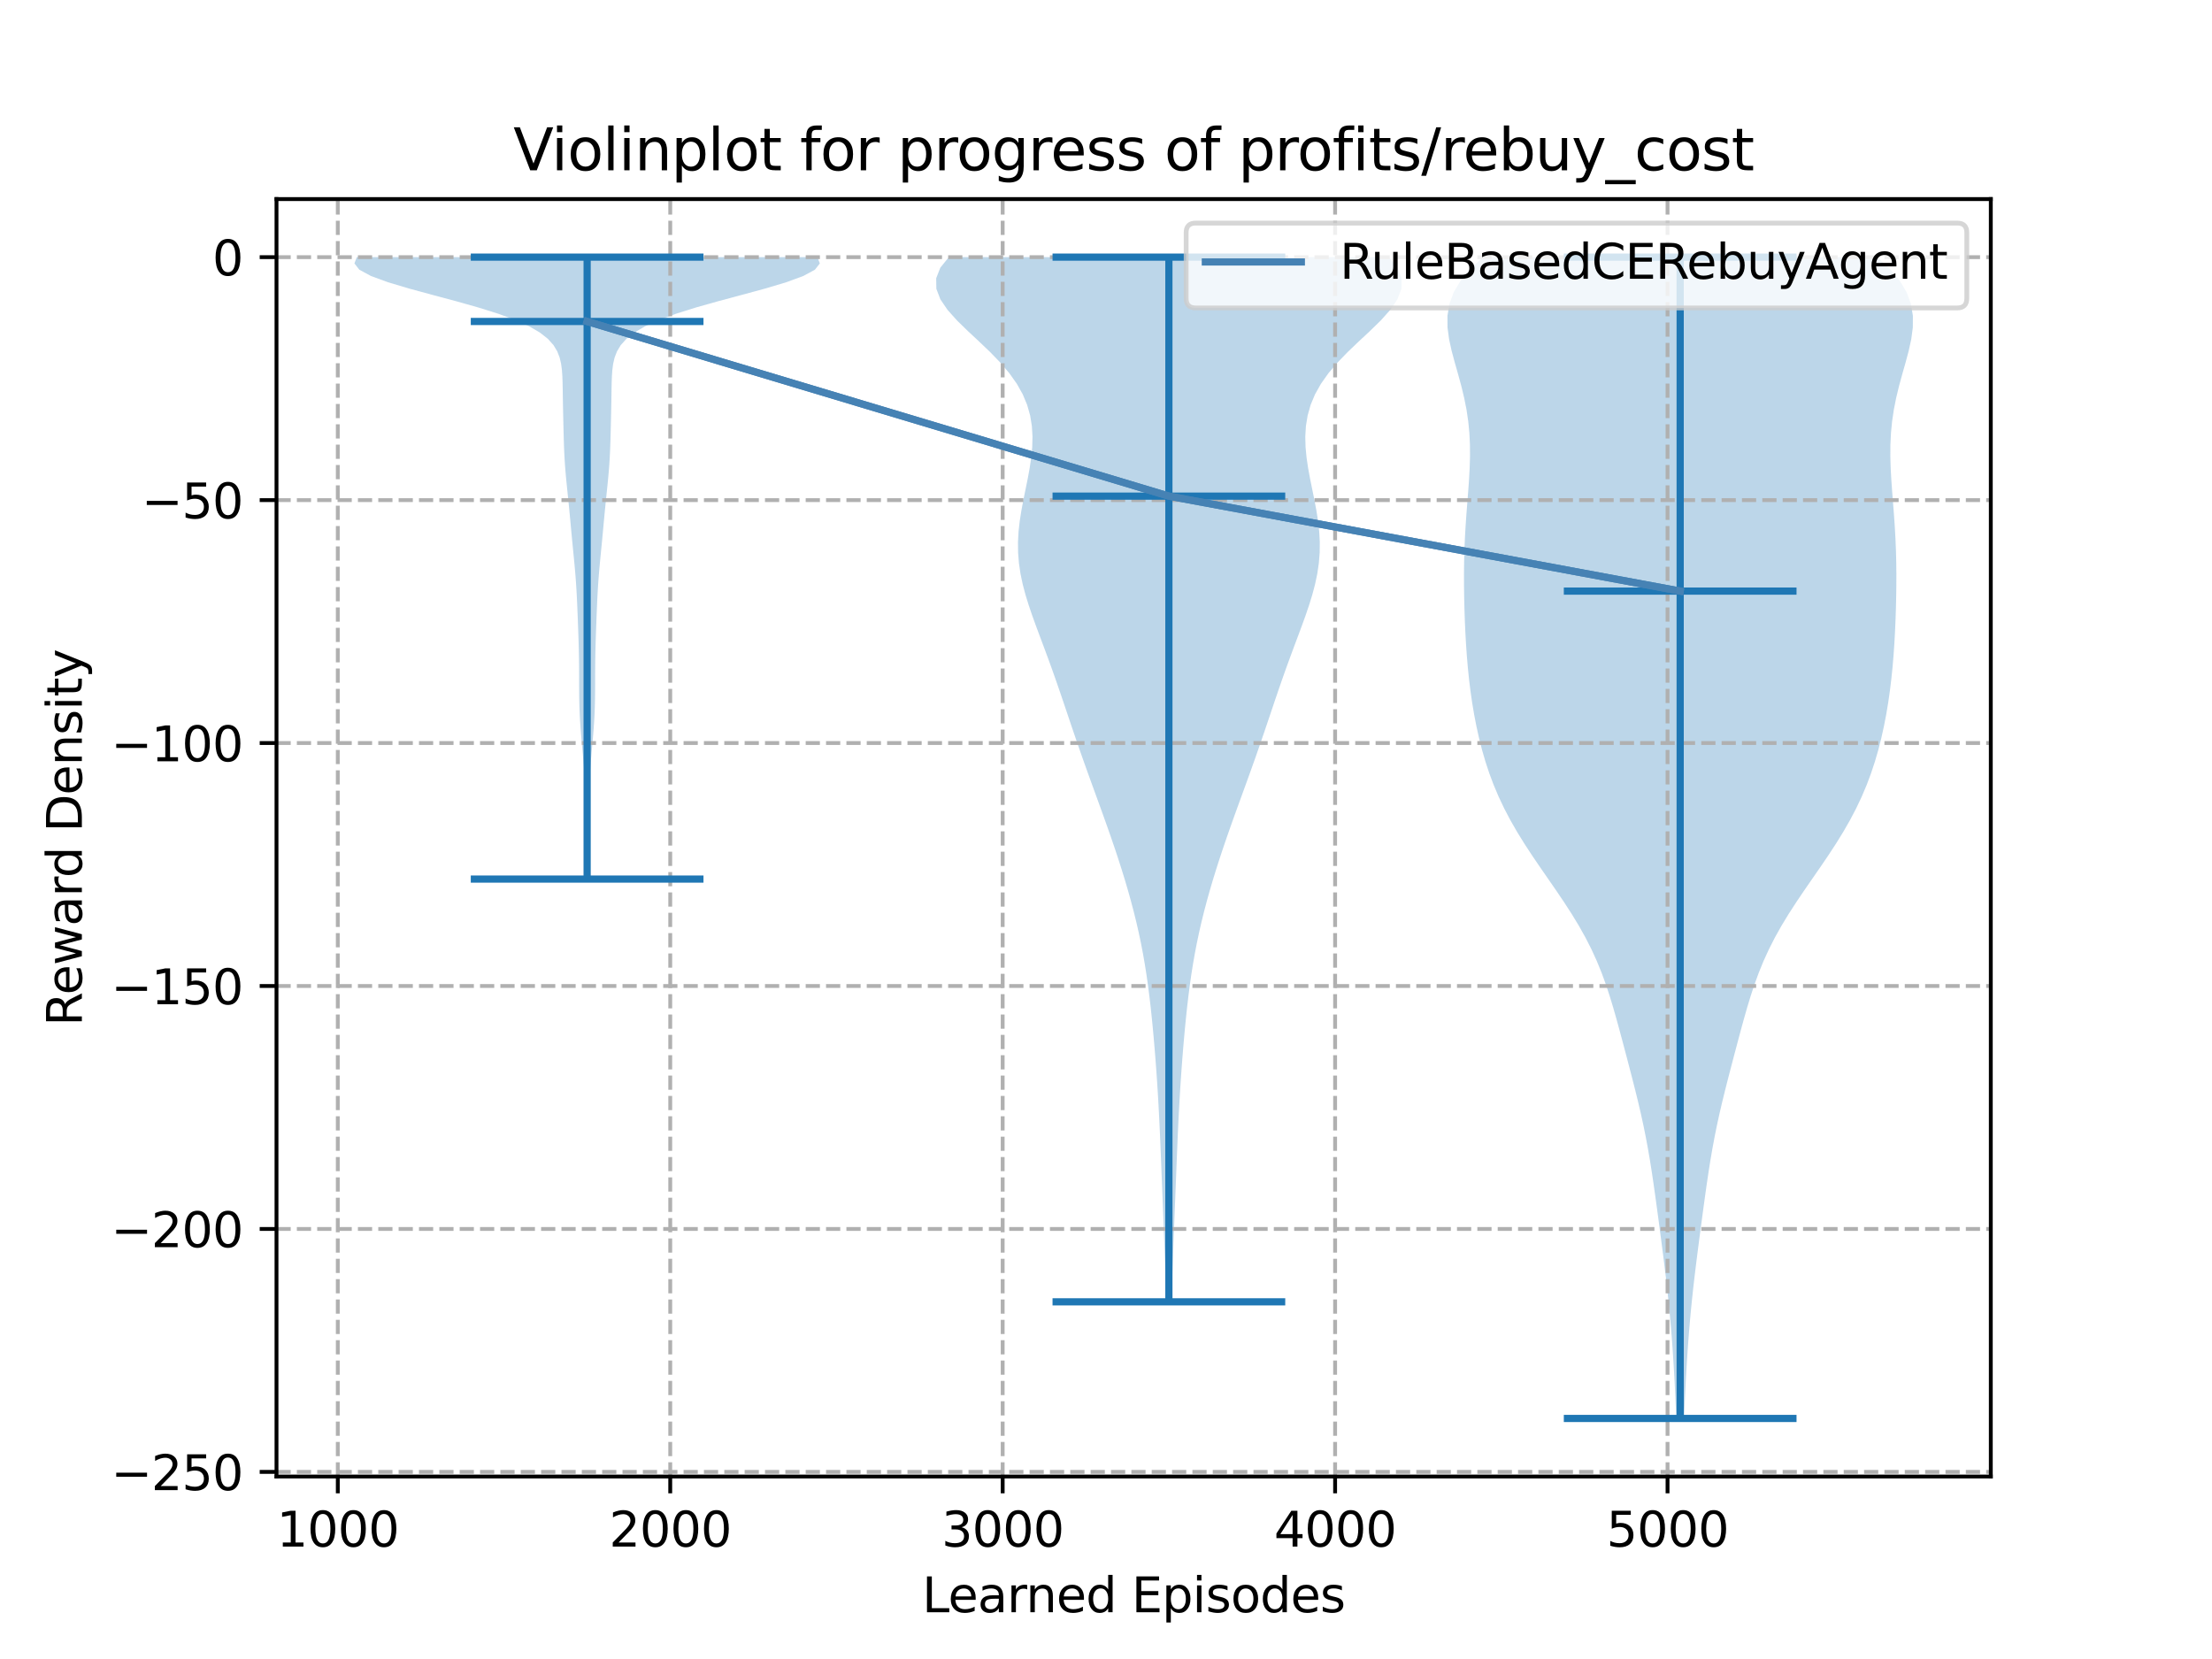 <?xml version="1.0" encoding="utf-8" standalone="no"?>
<!DOCTYPE svg PUBLIC "-//W3C//DTD SVG 1.1//EN"
  "http://www.w3.org/Graphics/SVG/1.1/DTD/svg11.dtd">
<svg xmlns:xlink="http://www.w3.org/1999/xlink" width="460.8pt" height="345.6pt" viewBox="0 0 460.8 345.6" xmlns="http://www.w3.org/2000/svg" version="1.1">
 <defs>
  <style type="text/css">*{stroke-linejoin: round; stroke-linecap: butt}</style>
 </defs>
 <g id="figure_1">
  <g id="patch_1">
   <path d="M 0 345.6 
L 460.8 345.6 
L 460.8 0 
L 0 0 
z
" style="fill: #ffffff"/>
  </g>
  <g id="axes_1">
   <g id="patch_2">
    <path d="M 57.6 307.584 
L 414.72 307.584 
L 414.72 41.472 
L 57.6 41.472 
z
" style="fill: #ffffff"/>
   </g>
   <g id="PolyCollection_1">
    <path d="M 122.483 183.132 
L 122.136 183.132 
L 122.125 181.823 
L 122.116 180.514 
L 122.109 179.206 
L 122.104 177.897 
L 122.099 176.588 
L 122.094 175.279 
L 122.089 173.971 
L 122.082 172.662 
L 122.072 171.353 
L 122.058 170.045 
L 122.039 168.736 
L 122.012 167.427 
L 121.976 166.118 
L 121.929 164.81 
L 121.87 163.501 
L 121.799 162.192 
L 121.714 160.884 
L 121.617 159.575 
L 121.51 158.266 
L 121.395 156.957 
L 121.276 155.649 
L 121.158 154.34 
L 121.046 153.031 
L 120.943 151.722 
L 120.854 150.414 
L 120.781 149.105 
L 120.725 147.796 
L 120.686 146.488 
L 120.662 145.179 
L 120.65 143.87 
L 120.645 142.561 
L 120.643 141.253 
L 120.639 139.944 
L 120.631 138.635 
L 120.615 137.326 
L 120.592 136.018 
L 120.56 134.709 
L 120.522 133.4 
L 120.479 132.092 
L 120.432 130.783 
L 120.384 129.474 
L 120.333 128.165 
L 120.28 126.857 
L 120.224 125.548 
L 120.161 124.239 
L 120.089 122.93 
L 120.007 121.622 
L 119.913 120.313 
L 119.806 119.004 
L 119.689 117.696 
L 119.565 116.387 
L 119.437 115.078 
L 119.308 113.769 
L 119.181 112.461 
L 119.057 111.152 
L 118.935 109.843 
L 118.815 108.534 
L 118.692 107.226 
L 118.566 105.917 
L 118.436 104.608 
L 118.301 103.3 
L 118.165 101.991 
L 118.031 100.682 
L 117.904 99.373 
L 117.789 98.065 
L 117.689 96.756 
L 117.606 95.447 
L 117.539 94.138 
L 117.486 92.83 
L 117.444 91.521 
L 117.409 90.212 
L 117.376 88.904 
L 117.346 87.595 
L 117.316 86.286 
L 117.289 84.977 
L 117.264 83.669 
L 117.242 82.36 
L 117.222 81.051 
L 117.196 79.743 
L 117.151 78.434 
L 117.062 77.125 
L 116.893 75.816 
L 116.592 74.508 
L 116.089 73.199 
L 115.301 71.89 
L 114.127 70.581 
L 112.464 69.273 
L 110.219 67.964 
L 107.324 66.655 
L 103.762 65.347 
L 99.587 64.038 
L 94.938 62.729 
L 90.048 61.42 
L 85.228 60.112 
L 80.845 58.803 
L 77.274 57.494 
L 74.854 56.185 
L 73.833 54.877 
L 74.33 53.568 
L 170.289 53.568 
L 170.289 53.568 
L 170.786 54.877 
L 169.764 56.185 
L 167.344 57.494 
L 163.774 58.803 
L 159.39 60.112 
L 154.571 61.42 
L 149.681 62.729 
L 145.032 64.038 
L 140.857 65.347 
L 137.295 66.655 
L 134.4 67.964 
L 132.154 69.273 
L 130.492 70.581 
L 129.318 71.89 
L 128.529 73.199 
L 128.027 74.508 
L 127.726 75.816 
L 127.557 77.125 
L 127.468 78.434 
L 127.422 79.743 
L 127.396 81.051 
L 127.376 82.36 
L 127.355 83.669 
L 127.33 84.977 
L 127.302 86.286 
L 127.273 87.595 
L 127.242 88.904 
L 127.21 90.212 
L 127.175 91.521 
L 127.132 92.83 
L 127.079 94.138 
L 127.013 95.447 
L 126.93 96.756 
L 126.83 98.065 
L 126.715 99.373 
L 126.588 100.682 
L 126.454 101.991 
L 126.318 103.3 
L 126.183 104.608 
L 126.052 105.917 
L 125.926 107.226 
L 125.804 108.534 
L 125.683 109.843 
L 125.562 111.152 
L 125.438 112.461 
L 125.311 113.769 
L 125.182 115.078 
L 125.054 116.387 
L 124.929 117.696 
L 124.813 119.004 
L 124.706 120.313 
L 124.612 121.622 
L 124.529 122.93 
L 124.458 124.239 
L 124.395 125.548 
L 124.338 126.857 
L 124.285 128.165 
L 124.235 129.474 
L 124.186 130.783 
L 124.14 132.092 
L 124.096 133.4 
L 124.058 134.709 
L 124.027 136.018 
L 124.003 137.326 
L 123.988 138.635 
L 123.98 139.944 
L 123.976 141.253 
L 123.974 142.561 
L 123.969 143.87 
L 123.956 145.179 
L 123.932 146.488 
L 123.894 147.796 
L 123.838 149.105 
L 123.765 150.414 
L 123.676 151.722 
L 123.573 153.031 
L 123.46 154.34 
L 123.342 155.649 
L 123.224 156.957 
L 123.109 158.266 
L 123.002 159.575 
L 122.905 160.884 
L 122.82 162.192 
L 122.748 163.501 
L 122.689 164.81 
L 122.643 166.118 
L 122.607 167.427 
L 122.58 168.736 
L 122.56 170.045 
L 122.547 171.353 
L 122.537 172.662 
L 122.53 173.971 
L 122.524 175.279 
L 122.52 176.588 
L 122.515 177.897 
L 122.509 179.206 
L 122.502 180.514 
L 122.494 181.823 
L 122.483 183.132 
z
" clip-path="url(#p378da4f752)" style="fill: #1f77b4; fill-opacity: 0.3"/>
   </g>
   <g id="PolyCollection_2">
    <path d="M 244.039 271.195 
L 242.962 271.195 
L 242.895 268.997 
L 242.825 266.798 
L 242.752 264.6 
L 242.675 262.402 
L 242.595 260.204 
L 242.512 258.005 
L 242.426 255.807 
L 242.339 253.609 
L 242.251 251.411 
L 242.164 249.212 
L 242.077 247.014 
L 241.99 244.816 
L 241.904 242.618 
L 241.816 240.419 
L 241.725 238.221 
L 241.63 236.023 
L 241.528 233.825 
L 241.417 231.626 
L 241.297 229.428 
L 241.166 227.23 
L 241.024 225.032 
L 240.871 222.833 
L 240.706 220.635 
L 240.529 218.437 
L 240.34 216.239 
L 240.138 214.04 
L 239.921 211.842 
L 239.685 209.644 
L 239.428 207.446 
L 239.144 205.247 
L 238.831 203.049 
L 238.484 200.851 
L 238.1 198.653 
L 237.676 196.454 
L 237.212 194.256 
L 236.708 192.058 
L 236.165 189.86 
L 235.585 187.661 
L 234.969 185.463 
L 234.321 183.265 
L 233.643 181.067 
L 232.937 178.868 
L 232.207 176.67 
L 231.455 174.472 
L 230.685 172.274 
L 229.901 170.075 
L 229.107 167.877 
L 228.308 165.679 
L 227.508 163.481 
L 226.713 161.282 
L 225.926 159.084 
L 225.149 156.886 
L 224.384 154.688 
L 223.63 152.489 
L 222.885 150.291 
L 222.145 148.093 
L 221.404 145.895 
L 220.655 143.696 
L 219.893 141.498 
L 219.113 139.3 
L 218.315 137.102 
L 217.5 134.903 
L 216.676 132.705 
L 215.857 130.507 
L 215.061 128.309 
L 214.311 126.11 
L 213.631 123.912 
L 213.049 121.714 
L 212.587 119.516 
L 212.263 117.317 
L 212.088 115.119 
L 212.065 112.921 
L 212.185 110.723 
L 212.43 108.524 
L 212.777 106.326 
L 213.193 104.128 
L 213.643 101.93 
L 214.089 99.731 
L 214.495 97.533 
L 214.821 95.335 
L 215.031 93.137 
L 215.088 90.938 
L 214.955 88.74 
L 214.595 86.542 
L 213.973 84.344 
L 213.056 82.145 
L 211.823 79.947 
L 210.265 77.749 
L 208.4 75.551 
L 206.274 73.352 
L 203.972 71.154 
L 201.616 68.956 
L 199.362 66.758 
L 197.393 64.559 
L 195.899 62.361 
L 195.061 60.163 
L 195.024 57.965 
L 195.883 55.766 
L 197.662 53.568 
L 289.34 53.568 
L 289.34 53.568 
L 291.119 55.766 
L 291.977 57.965 
L 291.941 60.163 
L 291.102 62.361 
L 289.609 64.559 
L 287.64 66.758 
L 285.386 68.956 
L 283.029 71.154 
L 280.727 73.352 
L 278.602 75.551 
L 276.736 77.749 
L 275.179 79.947 
L 273.945 82.145 
L 273.029 84.344 
L 272.406 86.542 
L 272.046 88.74 
L 271.914 90.938 
L 271.971 93.137 
L 272.181 95.335 
L 272.507 97.533 
L 272.912 99.731 
L 273.359 101.93 
L 273.809 104.128 
L 274.225 106.326 
L 274.571 108.524 
L 274.817 110.723 
L 274.937 112.921 
L 274.913 115.119 
L 274.739 117.317 
L 274.415 119.516 
L 273.953 121.714 
L 273.37 123.912 
L 272.691 126.11 
L 271.94 128.309 
L 271.144 130.507 
L 270.325 132.705 
L 269.502 134.903 
L 268.687 137.102 
L 267.888 139.3 
L 267.109 141.498 
L 266.347 143.696 
L 265.598 145.895 
L 264.856 148.093 
L 264.116 150.291 
L 263.371 152.489 
L 262.618 154.688 
L 261.853 156.886 
L 261.076 159.084 
L 260.289 161.282 
L 259.493 163.481 
L 258.694 165.679 
L 257.894 167.877 
L 257.1 170.075 
L 256.316 172.274 
L 255.546 174.472 
L 254.794 176.67 
L 254.064 178.868 
L 253.359 181.067 
L 252.68 183.265 
L 252.032 185.463 
L 251.417 187.661 
L 250.836 189.86 
L 250.293 192.058 
L 249.789 194.256 
L 249.325 196.454 
L 248.902 198.653 
L 248.518 200.851 
L 248.17 203.049 
L 247.857 205.247 
L 247.574 207.446 
L 247.316 209.644 
L 247.081 211.842 
L 246.863 214.04 
L 246.661 216.239 
L 246.472 218.437 
L 246.296 220.635 
L 246.131 222.833 
L 245.977 225.032 
L 245.835 227.23 
L 245.705 229.428 
L 245.584 231.626 
L 245.474 233.825 
L 245.372 236.023 
L 245.276 238.221 
L 245.186 240.419 
L 245.098 242.618 
L 245.011 244.816 
L 244.925 247.014 
L 244.838 249.212 
L 244.75 251.411 
L 244.663 253.609 
L 244.575 255.807 
L 244.49 258.005 
L 244.407 260.204 
L 244.326 262.402 
L 244.25 264.6 
L 244.176 266.798 
L 244.106 268.997 
L 244.039 271.195 
z
" clip-path="url(#p378da4f752)" style="fill: #1f77b4; fill-opacity: 0.3"/>
   </g>
   <g id="PolyCollection_3">
    <path d="M 350.819 295.488 
L 349.202 295.488 
L 349.097 293.044 
L 348.984 290.601 
L 348.863 288.157 
L 348.729 285.713 
L 348.583 283.27 
L 348.421 280.826 
L 348.241 278.383 
L 348.041 275.939 
L 347.821 273.495 
L 347.58 271.052 
L 347.319 268.608 
L 347.04 266.164 
L 346.745 263.721 
L 346.438 261.277 
L 346.123 258.833 
L 345.802 256.39 
L 345.477 253.946 
L 345.147 251.503 
L 344.812 249.059 
L 344.466 246.615 
L 344.103 244.172 
L 343.716 241.728 
L 343.297 239.284 
L 342.841 236.841 
L 342.346 234.397 
L 341.811 231.953 
L 341.24 229.51 
L 340.64 227.066 
L 340.018 224.623 
L 339.383 222.179 
L 338.741 219.735 
L 338.095 217.292 
L 337.441 214.848 
L 336.773 212.404 
L 336.078 209.961 
L 335.337 207.517 
L 334.53 205.073 
L 333.637 202.63 
L 332.638 200.186 
L 331.521 197.743 
L 330.276 195.299 
L 328.907 192.855 
L 327.423 190.412 
L 325.842 187.968 
L 324.192 185.524 
L 322.504 183.081 
L 320.813 180.637 
L 319.153 178.193 
L 317.554 175.75 
L 316.044 173.306 
L 314.641 170.863 
L 313.358 168.419 
L 312.199 165.975 
L 311.165 163.532 
L 310.248 161.088 
L 309.441 158.644 
L 308.732 156.201 
L 308.111 153.757 
L 307.568 151.313 
L 307.095 148.87 
L 306.685 146.426 
L 306.332 143.983 
L 306.032 141.539 
L 305.78 139.095 
L 305.572 136.652 
L 305.401 134.208 
L 305.264 131.764 
L 305.155 129.321 
L 305.072 126.877 
L 305.013 124.433 
L 304.979 121.99 
L 304.973 119.546 
L 305 117.103 
L 305.062 114.659 
L 305.162 112.215 
L 305.299 109.772 
L 305.467 107.328 
L 305.654 104.884 
L 305.846 102.441 
L 306.021 99.997 
L 306.157 97.553 
L 306.23 95.11 
L 306.217 92.666 
L 306.099 90.223 
L 305.862 87.779 
L 305.5 85.335 
L 305.016 82.892 
L 304.426 80.448 
L 303.761 78.004 
L 303.068 75.561 
L 302.411 73.117 
L 301.873 70.673 
L 301.547 68.23 
L 301.534 65.786 
L 301.933 63.343 
L 302.83 60.899 
L 304.285 58.455 
L 306.323 56.012 
L 308.931 53.568 
L 391.09 53.568 
L 391.09 53.568 
L 393.698 56.012 
L 395.737 58.455 
L 397.191 60.899 
L 398.088 63.343 
L 398.487 65.786 
L 398.475 68.23 
L 398.148 70.673 
L 397.61 73.117 
L 396.954 75.561 
L 396.26 78.004 
L 395.595 80.448 
L 395.005 82.892 
L 394.521 85.335 
L 394.159 87.779 
L 393.922 90.223 
L 393.804 92.666 
L 393.791 95.11 
L 393.864 97.553 
L 394 99.997 
L 394.175 102.441 
L 394.367 104.884 
L 394.555 107.328 
L 394.723 109.772 
L 394.859 112.215 
L 394.959 114.659 
L 395.022 117.103 
L 395.048 119.546 
L 395.042 121.99 
L 395.008 124.433 
L 394.949 126.877 
L 394.866 129.321 
L 394.757 131.764 
L 394.62 134.208 
L 394.45 136.652 
L 394.241 139.095 
L 393.989 141.539 
L 393.689 143.983 
L 393.337 146.426 
L 392.927 148.87 
L 392.453 151.313 
L 391.911 153.757 
L 391.29 156.201 
L 390.581 158.644 
L 389.773 161.088 
L 388.857 163.532 
L 387.822 165.975 
L 386.664 168.419 
L 385.38 170.863 
L 383.978 173.306 
L 382.467 175.75 
L 380.869 178.193 
L 379.208 180.637 
L 377.517 183.081 
L 375.829 185.524 
L 374.179 187.968 
L 372.599 190.412 
L 371.114 192.855 
L 369.745 195.299 
L 368.501 197.743 
L 367.383 200.186 
L 366.385 202.63 
L 365.492 205.073 
L 364.685 207.517 
L 363.944 209.961 
L 363.248 212.404 
L 362.58 214.848 
L 361.927 217.292 
L 361.28 219.735 
L 360.638 222.179 
L 360.003 224.623 
L 359.381 227.066 
L 358.781 229.51 
L 358.21 231.953 
L 357.675 234.397 
L 357.18 236.841 
L 356.725 239.284 
L 356.306 241.728 
L 355.918 244.172 
L 355.555 246.615 
L 355.209 249.059 
L 354.874 251.503 
L 354.545 253.946 
L 354.22 256.39 
L 353.899 258.833 
L 353.583 261.277 
L 353.276 263.721 
L 352.981 266.164 
L 352.702 268.608 
L 352.441 271.052 
L 352.2 273.495 
L 351.98 275.939 
L 351.781 278.383 
L 351.601 280.826 
L 351.439 283.27 
L 351.292 285.713 
L 351.159 288.157 
L 351.037 290.601 
L 350.924 293.044 
L 350.819 295.488 
z
" clip-path="url(#p378da4f752)" style="fill: #1f77b4; fill-opacity: 0.3"/>
   </g>
   <g id="matplotlib.axis_1">
    <g id="xtick_1">
     <g id="line2d_1">
      <path d="M 70.37 307.584 
L 70.37 41.472 
" clip-path="url(#p378da4f752)" style="fill: none; stroke-dasharray: 2.96,1.28; stroke-dashoffset: 0; stroke: #b0b0b0; stroke-width: 0.8"/>
     </g>
     <g id="line2d_2">
      <defs>
       <path id="m58b965a689" d="M 0 0 
L 0 3.5 
" style="stroke: #000000; stroke-width: 0.8"/>
      </defs>
      <g>
       <use xlink:href="#m58b965a689" x="70.37" y="307.584" style="stroke: #000000; stroke-width: 0.8"/>
      </g>
     </g>
     <g id="text_1">
      <!-- 1000 -->
      <g transform="translate(57.645 322.182)scale(0.1 -0.1)">
       <defs>
        <path id="DejaVuSans-31" d="M 794 531 
L 1825 531 
L 1825 4091 
L 703 3866 
L 703 4441 
L 1819 4666 
L 2450 4666 
L 2450 531 
L 3481 531 
L 3481 0 
L 794 0 
L 794 531 
z
" transform="scale(0.016)"/>
        <path id="DejaVuSans-30" d="M 2034 4250 
Q 1547 4250 1301 3770 
Q 1056 3291 1056 2328 
Q 1056 1369 1301 889 
Q 1547 409 2034 409 
Q 2525 409 2770 889 
Q 3016 1369 3016 2328 
Q 3016 3291 2770 3770 
Q 2525 4250 2034 4250 
z
M 2034 4750 
Q 2819 4750 3233 4129 
Q 3647 3509 3647 2328 
Q 3647 1150 3233 529 
Q 2819 -91 2034 -91 
Q 1250 -91 836 529 
Q 422 1150 422 2328 
Q 422 3509 836 4129 
Q 1250 4750 2034 4750 
z
" transform="scale(0.016)"/>
       </defs>
       <use xlink:href="#DejaVuSans-31"/>
       <use xlink:href="#DejaVuSans-30" x="63.623"/>
       <use xlink:href="#DejaVuSans-30" x="127.246"/>
       <use xlink:href="#DejaVuSans-30" x="190.869"/>
      </g>
     </g>
    </g>
    <g id="xtick_2">
     <g id="line2d_3">
      <path d="M 139.622 307.584 
L 139.622 41.472 
" clip-path="url(#p378da4f752)" style="fill: none; stroke-dasharray: 2.96,1.28; stroke-dashoffset: 0; stroke: #b0b0b0; stroke-width: 0.8"/>
     </g>
     <g id="line2d_4">
      <g>
       <use xlink:href="#m58b965a689" x="139.622" y="307.584" style="stroke: #000000; stroke-width: 0.8"/>
      </g>
     </g>
     <g id="text_2">
      <!-- 2000 -->
      <g transform="translate(126.897 322.182)scale(0.1 -0.1)">
       <defs>
        <path id="DejaVuSans-32" d="M 1228 531 
L 3431 531 
L 3431 0 
L 469 0 
L 469 531 
Q 828 903 1448 1529 
Q 2069 2156 2228 2338 
Q 2531 2678 2651 2914 
Q 2772 3150 2772 3378 
Q 2772 3750 2511 3984 
Q 2250 4219 1831 4219 
Q 1534 4219 1204 4116 
Q 875 4013 500 3803 
L 500 4441 
Q 881 4594 1212 4672 
Q 1544 4750 1819 4750 
Q 2544 4750 2975 4387 
Q 3406 4025 3406 3419 
Q 3406 3131 3298 2873 
Q 3191 2616 2906 2266 
Q 2828 2175 2409 1742 
Q 1991 1309 1228 531 
z
" transform="scale(0.016)"/>
       </defs>
       <use xlink:href="#DejaVuSans-32"/>
       <use xlink:href="#DejaVuSans-30" x="63.623"/>
       <use xlink:href="#DejaVuSans-30" x="127.246"/>
       <use xlink:href="#DejaVuSans-30" x="190.869"/>
      </g>
     </g>
    </g>
    <g id="xtick_3">
     <g id="line2d_5">
      <path d="M 208.875 307.584 
L 208.875 41.472 
" clip-path="url(#p378da4f752)" style="fill: none; stroke-dasharray: 2.96,1.28; stroke-dashoffset: 0; stroke: #b0b0b0; stroke-width: 0.8"/>
     </g>
     <g id="line2d_6">
      <g>
       <use xlink:href="#m58b965a689" x="208.875" y="307.584" style="stroke: #000000; stroke-width: 0.8"/>
      </g>
     </g>
     <g id="text_3">
      <!-- 3000 -->
      <g transform="translate(196.15 322.182)scale(0.1 -0.1)">
       <defs>
        <path id="DejaVuSans-33" d="M 2597 2516 
Q 3050 2419 3304 2112 
Q 3559 1806 3559 1356 
Q 3559 666 3084 287 
Q 2609 -91 1734 -91 
Q 1441 -91 1130 -33 
Q 819 25 488 141 
L 488 750 
Q 750 597 1062 519 
Q 1375 441 1716 441 
Q 2309 441 2620 675 
Q 2931 909 2931 1356 
Q 2931 1769 2642 2001 
Q 2353 2234 1838 2234 
L 1294 2234 
L 1294 2753 
L 1863 2753 
Q 2328 2753 2575 2939 
Q 2822 3125 2822 3475 
Q 2822 3834 2567 4026 
Q 2313 4219 1838 4219 
Q 1578 4219 1281 4162 
Q 984 4106 628 3988 
L 628 4550 
Q 988 4650 1302 4700 
Q 1616 4750 1894 4750 
Q 2613 4750 3031 4423 
Q 3450 4097 3450 3541 
Q 3450 3153 3228 2886 
Q 3006 2619 2597 2516 
z
" transform="scale(0.016)"/>
       </defs>
       <use xlink:href="#DejaVuSans-33"/>
       <use xlink:href="#DejaVuSans-30" x="63.623"/>
       <use xlink:href="#DejaVuSans-30" x="127.246"/>
       <use xlink:href="#DejaVuSans-30" x="190.869"/>
      </g>
     </g>
    </g>
    <g id="xtick_4">
     <g id="line2d_7">
      <path d="M 278.127 307.584 
L 278.127 41.472 
" clip-path="url(#p378da4f752)" style="fill: none; stroke-dasharray: 2.96,1.28; stroke-dashoffset: 0; stroke: #b0b0b0; stroke-width: 0.8"/>
     </g>
     <g id="line2d_8">
      <g>
       <use xlink:href="#m58b965a689" x="278.127" y="307.584" style="stroke: #000000; stroke-width: 0.8"/>
      </g>
     </g>
     <g id="text_4">
      <!-- 4000 -->
      <g transform="translate(265.402 322.182)scale(0.1 -0.1)">
       <defs>
        <path id="DejaVuSans-34" d="M 2419 4116 
L 825 1625 
L 2419 1625 
L 2419 4116 
z
M 2253 4666 
L 3047 4666 
L 3047 1625 
L 3713 1625 
L 3713 1100 
L 3047 1100 
L 3047 0 
L 2419 0 
L 2419 1100 
L 313 1100 
L 313 1709 
L 2253 4666 
z
" transform="scale(0.016)"/>
       </defs>
       <use xlink:href="#DejaVuSans-34"/>
       <use xlink:href="#DejaVuSans-30" x="63.623"/>
       <use xlink:href="#DejaVuSans-30" x="127.246"/>
       <use xlink:href="#DejaVuSans-30" x="190.869"/>
      </g>
     </g>
    </g>
    <g id="xtick_5">
     <g id="line2d_9">
      <path d="M 347.379 307.584 
L 347.379 41.472 
" clip-path="url(#p378da4f752)" style="fill: none; stroke-dasharray: 2.96,1.28; stroke-dashoffset: 0; stroke: #b0b0b0; stroke-width: 0.8"/>
     </g>
     <g id="line2d_10">
      <g>
       <use xlink:href="#m58b965a689" x="347.379" y="307.584" style="stroke: #000000; stroke-width: 0.8"/>
      </g>
     </g>
     <g id="text_5">
      <!-- 5000 -->
      <g transform="translate(334.654 322.182)scale(0.1 -0.1)">
       <defs>
        <path id="DejaVuSans-35" d="M 691 4666 
L 3169 4666 
L 3169 4134 
L 1269 4134 
L 1269 2991 
Q 1406 3038 1543 3061 
Q 1681 3084 1819 3084 
Q 2600 3084 3056 2656 
Q 3513 2228 3513 1497 
Q 3513 744 3044 326 
Q 2575 -91 1722 -91 
Q 1428 -91 1123 -41 
Q 819 9 494 109 
L 494 744 
Q 775 591 1075 516 
Q 1375 441 1709 441 
Q 2250 441 2565 725 
Q 2881 1009 2881 1497 
Q 2881 1984 2565 2268 
Q 2250 2553 1709 2553 
Q 1456 2553 1204 2497 
Q 953 2441 691 2322 
L 691 4666 
z
" transform="scale(0.016)"/>
       </defs>
       <use xlink:href="#DejaVuSans-35"/>
       <use xlink:href="#DejaVuSans-30" x="63.623"/>
       <use xlink:href="#DejaVuSans-30" x="127.246"/>
       <use xlink:href="#DejaVuSans-30" x="190.869"/>
      </g>
     </g>
    </g>
    <g id="text_6">
     <!-- Learned Episodes -->
     <g transform="translate(192.102 335.861)scale(0.1 -0.1)">
      <defs>
       <path id="DejaVuSans-4c" d="M 628 4666 
L 1259 4666 
L 1259 531 
L 3531 531 
L 3531 0 
L 628 0 
L 628 4666 
z
" transform="scale(0.016)"/>
       <path id="DejaVuSans-65" d="M 3597 1894 
L 3597 1613 
L 953 1613 
Q 991 1019 1311 708 
Q 1631 397 2203 397 
Q 2534 397 2845 478 
Q 3156 559 3463 722 
L 3463 178 
Q 3153 47 2828 -22 
Q 2503 -91 2169 -91 
Q 1331 -91 842 396 
Q 353 884 353 1716 
Q 353 2575 817 3079 
Q 1281 3584 2069 3584 
Q 2775 3584 3186 3129 
Q 3597 2675 3597 1894 
z
M 3022 2063 
Q 3016 2534 2758 2815 
Q 2500 3097 2075 3097 
Q 1594 3097 1305 2825 
Q 1016 2553 972 2059 
L 3022 2063 
z
" transform="scale(0.016)"/>
       <path id="DejaVuSans-61" d="M 2194 1759 
Q 1497 1759 1228 1600 
Q 959 1441 959 1056 
Q 959 750 1161 570 
Q 1363 391 1709 391 
Q 2188 391 2477 730 
Q 2766 1069 2766 1631 
L 2766 1759 
L 2194 1759 
z
M 3341 1997 
L 3341 0 
L 2766 0 
L 2766 531 
Q 2569 213 2275 61 
Q 1981 -91 1556 -91 
Q 1019 -91 701 211 
Q 384 513 384 1019 
Q 384 1609 779 1909 
Q 1175 2209 1959 2209 
L 2766 2209 
L 2766 2266 
Q 2766 2663 2505 2880 
Q 2244 3097 1772 3097 
Q 1472 3097 1187 3025 
Q 903 2953 641 2809 
L 641 3341 
Q 956 3463 1253 3523 
Q 1550 3584 1831 3584 
Q 2591 3584 2966 3190 
Q 3341 2797 3341 1997 
z
" transform="scale(0.016)"/>
       <path id="DejaVuSans-72" d="M 2631 2963 
Q 2534 3019 2420 3045 
Q 2306 3072 2169 3072 
Q 1681 3072 1420 2755 
Q 1159 2438 1159 1844 
L 1159 0 
L 581 0 
L 581 3500 
L 1159 3500 
L 1159 2956 
Q 1341 3275 1631 3429 
Q 1922 3584 2338 3584 
Q 2397 3584 2469 3576 
Q 2541 3569 2628 3553 
L 2631 2963 
z
" transform="scale(0.016)"/>
       <path id="DejaVuSans-6e" d="M 3513 2113 
L 3513 0 
L 2938 0 
L 2938 2094 
Q 2938 2591 2744 2837 
Q 2550 3084 2163 3084 
Q 1697 3084 1428 2787 
Q 1159 2491 1159 1978 
L 1159 0 
L 581 0 
L 581 3500 
L 1159 3500 
L 1159 2956 
Q 1366 3272 1645 3428 
Q 1925 3584 2291 3584 
Q 2894 3584 3203 3211 
Q 3513 2838 3513 2113 
z
" transform="scale(0.016)"/>
       <path id="DejaVuSans-64" d="M 2906 2969 
L 2906 4863 
L 3481 4863 
L 3481 0 
L 2906 0 
L 2906 525 
Q 2725 213 2448 61 
Q 2172 -91 1784 -91 
Q 1150 -91 751 415 
Q 353 922 353 1747 
Q 353 2572 751 3078 
Q 1150 3584 1784 3584 
Q 2172 3584 2448 3432 
Q 2725 3281 2906 2969 
z
M 947 1747 
Q 947 1113 1208 752 
Q 1469 391 1925 391 
Q 2381 391 2643 752 
Q 2906 1113 2906 1747 
Q 2906 2381 2643 2742 
Q 2381 3103 1925 3103 
Q 1469 3103 1208 2742 
Q 947 2381 947 1747 
z
" transform="scale(0.016)"/>
       <path id="DejaVuSans-20" transform="scale(0.016)"/>
       <path id="DejaVuSans-45" d="M 628 4666 
L 3578 4666 
L 3578 4134 
L 1259 4134 
L 1259 2753 
L 3481 2753 
L 3481 2222 
L 1259 2222 
L 1259 531 
L 3634 531 
L 3634 0 
L 628 0 
L 628 4666 
z
" transform="scale(0.016)"/>
       <path id="DejaVuSans-70" d="M 1159 525 
L 1159 -1331 
L 581 -1331 
L 581 3500 
L 1159 3500 
L 1159 2969 
Q 1341 3281 1617 3432 
Q 1894 3584 2278 3584 
Q 2916 3584 3314 3078 
Q 3713 2572 3713 1747 
Q 3713 922 3314 415 
Q 2916 -91 2278 -91 
Q 1894 -91 1617 61 
Q 1341 213 1159 525 
z
M 3116 1747 
Q 3116 2381 2855 2742 
Q 2594 3103 2138 3103 
Q 1681 3103 1420 2742 
Q 1159 2381 1159 1747 
Q 1159 1113 1420 752 
Q 1681 391 2138 391 
Q 2594 391 2855 752 
Q 3116 1113 3116 1747 
z
" transform="scale(0.016)"/>
       <path id="DejaVuSans-69" d="M 603 3500 
L 1178 3500 
L 1178 0 
L 603 0 
L 603 3500 
z
M 603 4863 
L 1178 4863 
L 1178 4134 
L 603 4134 
L 603 4863 
z
" transform="scale(0.016)"/>
       <path id="DejaVuSans-73" d="M 2834 3397 
L 2834 2853 
Q 2591 2978 2328 3040 
Q 2066 3103 1784 3103 
Q 1356 3103 1142 2972 
Q 928 2841 928 2578 
Q 928 2378 1081 2264 
Q 1234 2150 1697 2047 
L 1894 2003 
Q 2506 1872 2764 1633 
Q 3022 1394 3022 966 
Q 3022 478 2636 193 
Q 2250 -91 1575 -91 
Q 1294 -91 989 -36 
Q 684 19 347 128 
L 347 722 
Q 666 556 975 473 
Q 1284 391 1588 391 
Q 1994 391 2212 530 
Q 2431 669 2431 922 
Q 2431 1156 2273 1281 
Q 2116 1406 1581 1522 
L 1381 1569 
Q 847 1681 609 1914 
Q 372 2147 372 2553 
Q 372 3047 722 3315 
Q 1072 3584 1716 3584 
Q 2034 3584 2315 3537 
Q 2597 3491 2834 3397 
z
" transform="scale(0.016)"/>
       <path id="DejaVuSans-6f" d="M 1959 3097 
Q 1497 3097 1228 2736 
Q 959 2375 959 1747 
Q 959 1119 1226 758 
Q 1494 397 1959 397 
Q 2419 397 2687 759 
Q 2956 1122 2956 1747 
Q 2956 2369 2687 2733 
Q 2419 3097 1959 3097 
z
M 1959 3584 
Q 2709 3584 3137 3096 
Q 3566 2609 3566 1747 
Q 3566 888 3137 398 
Q 2709 -91 1959 -91 
Q 1206 -91 779 398 
Q 353 888 353 1747 
Q 353 2609 779 3096 
Q 1206 3584 1959 3584 
z
" transform="scale(0.016)"/>
      </defs>
      <use xlink:href="#DejaVuSans-4c"/>
      <use xlink:href="#DejaVuSans-65" x="53.963"/>
      <use xlink:href="#DejaVuSans-61" x="115.486"/>
      <use xlink:href="#DejaVuSans-72" x="176.766"/>
      <use xlink:href="#DejaVuSans-6e" x="216.129"/>
      <use xlink:href="#DejaVuSans-65" x="279.508"/>
      <use xlink:href="#DejaVuSans-64" x="341.031"/>
      <use xlink:href="#DejaVuSans-20" x="404.508"/>
      <use xlink:href="#DejaVuSans-45" x="436.295"/>
      <use xlink:href="#DejaVuSans-70" x="499.479"/>
      <use xlink:href="#DejaVuSans-69" x="562.955"/>
      <use xlink:href="#DejaVuSans-73" x="590.738"/>
      <use xlink:href="#DejaVuSans-6f" x="642.838"/>
      <use xlink:href="#DejaVuSans-64" x="704.02"/>
      <use xlink:href="#DejaVuSans-65" x="767.496"/>
      <use xlink:href="#DejaVuSans-73" x="829.02"/>
     </g>
    </g>
   </g>
   <g id="matplotlib.axis_2">
    <g id="ytick_1">
     <g id="line2d_11">
      <path d="M 57.6 306.622 
L 414.72 306.622 
" clip-path="url(#p378da4f752)" style="fill: none; stroke-dasharray: 2.96,1.28; stroke-dashoffset: 0; stroke: #b0b0b0; stroke-width: 0.8"/>
     </g>
     <g id="line2d_12">
      <defs>
       <path id="m545408e7c6" d="M 0 0 
L -3.5 0 
" style="stroke: #000000; stroke-width: 0.8"/>
      </defs>
      <g>
       <use xlink:href="#m545408e7c6" x="57.6" y="306.622" style="stroke: #000000; stroke-width: 0.8"/>
      </g>
     </g>
     <g id="text_7">
      <!-- −250 -->
      <g transform="translate(23.133 310.422)scale(0.1 -0.1)">
       <defs>
        <path id="DejaVuSans-2212" d="M 678 2272 
L 4684 2272 
L 4684 1741 
L 678 1741 
L 678 2272 
z
" transform="scale(0.016)"/>
       </defs>
       <use xlink:href="#DejaVuSans-2212"/>
       <use xlink:href="#DejaVuSans-32" x="83.789"/>
       <use xlink:href="#DejaVuSans-35" x="147.412"/>
       <use xlink:href="#DejaVuSans-30" x="211.035"/>
      </g>
     </g>
    </g>
    <g id="ytick_2">
     <g id="line2d_13">
      <path d="M 57.6 256.012 
L 414.72 256.012 
" clip-path="url(#p378da4f752)" style="fill: none; stroke-dasharray: 2.96,1.28; stroke-dashoffset: 0; stroke: #b0b0b0; stroke-width: 0.8"/>
     </g>
     <g id="line2d_14">
      <g>
       <use xlink:href="#m545408e7c6" x="57.6" y="256.012" style="stroke: #000000; stroke-width: 0.8"/>
      </g>
     </g>
     <g id="text_8">
      <!-- −200 -->
      <g transform="translate(23.133 259.811)scale(0.1 -0.1)">
       <use xlink:href="#DejaVuSans-2212"/>
       <use xlink:href="#DejaVuSans-32" x="83.789"/>
       <use xlink:href="#DejaVuSans-30" x="147.412"/>
       <use xlink:href="#DejaVuSans-30" x="211.035"/>
      </g>
     </g>
    </g>
    <g id="ytick_3">
     <g id="line2d_15">
      <path d="M 57.6 205.401 
L 414.72 205.401 
" clip-path="url(#p378da4f752)" style="fill: none; stroke-dasharray: 2.96,1.28; stroke-dashoffset: 0; stroke: #b0b0b0; stroke-width: 0.8"/>
     </g>
     <g id="line2d_16">
      <g>
       <use xlink:href="#m545408e7c6" x="57.6" y="205.401" style="stroke: #000000; stroke-width: 0.8"/>
      </g>
     </g>
     <g id="text_9">
      <!-- −150 -->
      <g transform="translate(23.133 209.2)scale(0.1 -0.1)">
       <use xlink:href="#DejaVuSans-2212"/>
       <use xlink:href="#DejaVuSans-31" x="83.789"/>
       <use xlink:href="#DejaVuSans-35" x="147.412"/>
       <use xlink:href="#DejaVuSans-30" x="211.035"/>
      </g>
     </g>
    </g>
    <g id="ytick_4">
     <g id="line2d_17">
      <path d="M 57.6 154.79 
L 414.72 154.79 
" clip-path="url(#p378da4f752)" style="fill: none; stroke-dasharray: 2.96,1.28; stroke-dashoffset: 0; stroke: #b0b0b0; stroke-width: 0.8"/>
     </g>
     <g id="line2d_18">
      <g>
       <use xlink:href="#m545408e7c6" x="57.6" y="154.79" style="stroke: #000000; stroke-width: 0.8"/>
      </g>
     </g>
     <g id="text_10">
      <!-- −100 -->
      <g transform="translate(23.133 158.589)scale(0.1 -0.1)">
       <use xlink:href="#DejaVuSans-2212"/>
       <use xlink:href="#DejaVuSans-31" x="83.789"/>
       <use xlink:href="#DejaVuSans-30" x="147.412"/>
       <use xlink:href="#DejaVuSans-30" x="211.035"/>
      </g>
     </g>
    </g>
    <g id="ytick_5">
     <g id="line2d_19">
      <path d="M 57.6 104.179 
L 414.72 104.179 
" clip-path="url(#p378da4f752)" style="fill: none; stroke-dasharray: 2.96,1.28; stroke-dashoffset: 0; stroke: #b0b0b0; stroke-width: 0.8"/>
     </g>
     <g id="line2d_20">
      <g>
       <use xlink:href="#m545408e7c6" x="57.6" y="104.179" style="stroke: #000000; stroke-width: 0.8"/>
      </g>
     </g>
     <g id="text_11">
      <!-- −50 -->
      <g transform="translate(29.495 107.978)scale(0.1 -0.1)">
       <use xlink:href="#DejaVuSans-2212"/>
       <use xlink:href="#DejaVuSans-35" x="83.789"/>
       <use xlink:href="#DejaVuSans-30" x="147.412"/>
      </g>
     </g>
    </g>
    <g id="ytick_6">
     <g id="line2d_21">
      <path d="M 57.6 53.568 
L 414.72 53.568 
" clip-path="url(#p378da4f752)" style="fill: none; stroke-dasharray: 2.96,1.28; stroke-dashoffset: 0; stroke: #b0b0b0; stroke-width: 0.8"/>
     </g>
     <g id="line2d_22">
      <g>
       <use xlink:href="#m545408e7c6" x="57.6" y="53.568" style="stroke: #000000; stroke-width: 0.8"/>
      </g>
     </g>
     <g id="text_12">
      <!-- 0 -->
      <g transform="translate(44.237 57.367)scale(0.1 -0.1)">
       <use xlink:href="#DejaVuSans-30"/>
      </g>
     </g>
    </g>
    <g id="text_13">
     <!-- Reward Density -->
     <g transform="translate(17.053 213.747)rotate(-90)scale(0.1 -0.1)">
      <defs>
       <path id="DejaVuSans-52" d="M 2841 2188 
Q 3044 2119 3236 1894 
Q 3428 1669 3622 1275 
L 4263 0 
L 3584 0 
L 2988 1197 
Q 2756 1666 2539 1819 
Q 2322 1972 1947 1972 
L 1259 1972 
L 1259 0 
L 628 0 
L 628 4666 
L 2053 4666 
Q 2853 4666 3247 4331 
Q 3641 3997 3641 3322 
Q 3641 2881 3436 2590 
Q 3231 2300 2841 2188 
z
M 1259 4147 
L 1259 2491 
L 2053 2491 
Q 2509 2491 2742 2702 
Q 2975 2913 2975 3322 
Q 2975 3731 2742 3939 
Q 2509 4147 2053 4147 
L 1259 4147 
z
" transform="scale(0.016)"/>
       <path id="DejaVuSans-77" d="M 269 3500 
L 844 3500 
L 1563 769 
L 2278 3500 
L 2956 3500 
L 3675 769 
L 4391 3500 
L 4966 3500 
L 4050 0 
L 3372 0 
L 2619 2869 
L 1863 0 
L 1184 0 
L 269 3500 
z
" transform="scale(0.016)"/>
       <path id="DejaVuSans-44" d="M 1259 4147 
L 1259 519 
L 2022 519 
Q 2988 519 3436 956 
Q 3884 1394 3884 2338 
Q 3884 3275 3436 3711 
Q 2988 4147 2022 4147 
L 1259 4147 
z
M 628 4666 
L 1925 4666 
Q 3281 4666 3915 4102 
Q 4550 3538 4550 2338 
Q 4550 1131 3912 565 
Q 3275 0 1925 0 
L 628 0 
L 628 4666 
z
" transform="scale(0.016)"/>
       <path id="DejaVuSans-74" d="M 1172 4494 
L 1172 3500 
L 2356 3500 
L 2356 3053 
L 1172 3053 
L 1172 1153 
Q 1172 725 1289 603 
Q 1406 481 1766 481 
L 2356 481 
L 2356 0 
L 1766 0 
Q 1100 0 847 248 
Q 594 497 594 1153 
L 594 3053 
L 172 3053 
L 172 3500 
L 594 3500 
L 594 4494 
L 1172 4494 
z
" transform="scale(0.016)"/>
       <path id="DejaVuSans-79" d="M 2059 -325 
Q 1816 -950 1584 -1140 
Q 1353 -1331 966 -1331 
L 506 -1331 
L 506 -850 
L 844 -850 
Q 1081 -850 1212 -737 
Q 1344 -625 1503 -206 
L 1606 56 
L 191 3500 
L 800 3500 
L 1894 763 
L 2988 3500 
L 3597 3500 
L 2059 -325 
z
" transform="scale(0.016)"/>
      </defs>
      <use xlink:href="#DejaVuSans-52"/>
      <use xlink:href="#DejaVuSans-65" x="64.982"/>
      <use xlink:href="#DejaVuSans-77" x="126.506"/>
      <use xlink:href="#DejaVuSans-61" x="208.293"/>
      <use xlink:href="#DejaVuSans-72" x="269.572"/>
      <use xlink:href="#DejaVuSans-64" x="308.936"/>
      <use xlink:href="#DejaVuSans-20" x="372.412"/>
      <use xlink:href="#DejaVuSans-44" x="404.199"/>
      <use xlink:href="#DejaVuSans-65" x="481.201"/>
      <use xlink:href="#DejaVuSans-6e" x="542.725"/>
      <use xlink:href="#DejaVuSans-73" x="606.104"/>
      <use xlink:href="#DejaVuSans-69" x="658.203"/>
      <use xlink:href="#DejaVuSans-74" x="685.986"/>
      <use xlink:href="#DejaVuSans-79" x="725.195"/>
     </g>
    </g>
   </g>
   <g id="LineCollection_1">
    <path d="M 98.071 66.968 
L 146.548 66.968 
" clip-path="url(#p378da4f752)" style="fill: none; stroke: #1f77b4; stroke-width: 1.5"/>
    <path d="M 219.262 103.351 
L 267.739 103.351 
" clip-path="url(#p378da4f752)" style="fill: none; stroke: #1f77b4; stroke-width: 1.5"/>
    <path d="M 325.772 123.136 
L 374.249 123.136 
" clip-path="url(#p378da4f752)" style="fill: none; stroke: #1f77b4; stroke-width: 1.5"/>
   </g>
   <g id="LineCollection_2">
    <path d="M 98.071 53.568 
L 146.548 53.568 
" clip-path="url(#p378da4f752)" style="fill: none; stroke: #1f77b4; stroke-width: 1.5"/>
    <path d="M 219.262 53.568 
L 267.739 53.568 
" clip-path="url(#p378da4f752)" style="fill: none; stroke: #1f77b4; stroke-width: 1.5"/>
    <path d="M 325.772 53.568 
L 374.249 53.568 
" clip-path="url(#p378da4f752)" style="fill: none; stroke: #1f77b4; stroke-width: 1.5"/>
   </g>
   <g id="LineCollection_3">
    <path d="M 98.071 183.132 
L 146.548 183.132 
" clip-path="url(#p378da4f752)" style="fill: none; stroke: #1f77b4; stroke-width: 1.5"/>
    <path d="M 219.262 271.195 
L 267.739 271.195 
" clip-path="url(#p378da4f752)" style="fill: none; stroke: #1f77b4; stroke-width: 1.5"/>
    <path d="M 325.772 295.488 
L 374.249 295.488 
" clip-path="url(#p378da4f752)" style="fill: none; stroke: #1f77b4; stroke-width: 1.5"/>
   </g>
   <g id="LineCollection_4">
    <path d="M 122.309 183.132 
L 122.309 53.568 
" clip-path="url(#p378da4f752)" style="fill: none; stroke: #1f77b4; stroke-width: 1.5"/>
    <path d="M 243.501 271.195 
L 243.501 53.568 
" clip-path="url(#p378da4f752)" style="fill: none; stroke: #1f77b4; stroke-width: 1.5"/>
    <path d="M 350.011 295.488 
L 350.011 53.568 
" clip-path="url(#p378da4f752)" style="fill: none; stroke: #1f77b4; stroke-width: 1.5"/>
   </g>
   <g id="line2d_23">
    <path d="M 122.309 66.968 
L 243.501 103.351 
L 350.011 123.136 
" clip-path="url(#p378da4f752)" style="fill: none; stroke: #4682b4; stroke-width: 1.5; stroke-linecap: square"/>
   </g>
   <g id="line2d_24">
    <path d="M 122.309 66.968 
L 243.501 103.351 
L 350.011 123.136 
" clip-path="url(#p378da4f752)" style="fill: none; stroke: #4682b4; stroke-width: 1.5; stroke-linecap: square"/>
   </g>
   <g id="patch_3">
    <path d="M 57.6 307.584 
L 57.6 41.472 
" style="fill: none; stroke: #000000; stroke-width: 0.8; stroke-linejoin: miter; stroke-linecap: square"/>
   </g>
   <g id="patch_4">
    <path d="M 414.72 307.584 
L 414.72 41.472 
" style="fill: none; stroke: #000000; stroke-width: 0.8; stroke-linejoin: miter; stroke-linecap: square"/>
   </g>
   <g id="patch_5">
    <path d="M 57.6 307.584 
L 414.72 307.584 
" style="fill: none; stroke: #000000; stroke-width: 0.8; stroke-linejoin: miter; stroke-linecap: square"/>
   </g>
   <g id="patch_6">
    <path d="M 57.6 41.472 
L 414.72 41.472 
" style="fill: none; stroke: #000000; stroke-width: 0.8; stroke-linejoin: miter; stroke-linecap: square"/>
   </g>
   <g id="text_14">
    <!-- Violinplot for progress of profits/rebuy_cost -->
    <g transform="translate(106.936 35.472)scale(0.12 -0.12)">
     <defs>
      <path id="DejaVuSans-56" d="M 1831 0 
L 50 4666 
L 709 4666 
L 2188 738 
L 3669 4666 
L 4325 4666 
L 2547 0 
L 1831 0 
z
" transform="scale(0.016)"/>
      <path id="DejaVuSans-6c" d="M 603 4863 
L 1178 4863 
L 1178 0 
L 603 0 
L 603 4863 
z
" transform="scale(0.016)"/>
      <path id="DejaVuSans-66" d="M 2375 4863 
L 2375 4384 
L 1825 4384 
Q 1516 4384 1395 4259 
Q 1275 4134 1275 3809 
L 1275 3500 
L 2222 3500 
L 2222 3053 
L 1275 3053 
L 1275 0 
L 697 0 
L 697 3053 
L 147 3053 
L 147 3500 
L 697 3500 
L 697 3744 
Q 697 4328 969 4595 
Q 1241 4863 1831 4863 
L 2375 4863 
z
" transform="scale(0.016)"/>
      <path id="DejaVuSans-67" d="M 2906 1791 
Q 2906 2416 2648 2759 
Q 2391 3103 1925 3103 
Q 1463 3103 1205 2759 
Q 947 2416 947 1791 
Q 947 1169 1205 825 
Q 1463 481 1925 481 
Q 2391 481 2648 825 
Q 2906 1169 2906 1791 
z
M 3481 434 
Q 3481 -459 3084 -895 
Q 2688 -1331 1869 -1331 
Q 1566 -1331 1297 -1286 
Q 1028 -1241 775 -1147 
L 775 -588 
Q 1028 -725 1275 -790 
Q 1522 -856 1778 -856 
Q 2344 -856 2625 -561 
Q 2906 -266 2906 331 
L 2906 616 
Q 2728 306 2450 153 
Q 2172 0 1784 0 
Q 1141 0 747 490 
Q 353 981 353 1791 
Q 353 2603 747 3093 
Q 1141 3584 1784 3584 
Q 2172 3584 2450 3431 
Q 2728 3278 2906 2969 
L 2906 3500 
L 3481 3500 
L 3481 434 
z
" transform="scale(0.016)"/>
      <path id="DejaVuSans-2f" d="M 1625 4666 
L 2156 4666 
L 531 -594 
L 0 -594 
L 1625 4666 
z
" transform="scale(0.016)"/>
      <path id="DejaVuSans-62" d="M 3116 1747 
Q 3116 2381 2855 2742 
Q 2594 3103 2138 3103 
Q 1681 3103 1420 2742 
Q 1159 2381 1159 1747 
Q 1159 1113 1420 752 
Q 1681 391 2138 391 
Q 2594 391 2855 752 
Q 3116 1113 3116 1747 
z
M 1159 2969 
Q 1341 3281 1617 3432 
Q 1894 3584 2278 3584 
Q 2916 3584 3314 3078 
Q 3713 2572 3713 1747 
Q 3713 922 3314 415 
Q 2916 -91 2278 -91 
Q 1894 -91 1617 61 
Q 1341 213 1159 525 
L 1159 0 
L 581 0 
L 581 4863 
L 1159 4863 
L 1159 2969 
z
" transform="scale(0.016)"/>
      <path id="DejaVuSans-75" d="M 544 1381 
L 544 3500 
L 1119 3500 
L 1119 1403 
Q 1119 906 1312 657 
Q 1506 409 1894 409 
Q 2359 409 2629 706 
Q 2900 1003 2900 1516 
L 2900 3500 
L 3475 3500 
L 3475 0 
L 2900 0 
L 2900 538 
Q 2691 219 2414 64 
Q 2138 -91 1772 -91 
Q 1169 -91 856 284 
Q 544 659 544 1381 
z
M 1991 3584 
L 1991 3584 
z
" transform="scale(0.016)"/>
      <path id="DejaVuSans-5f" d="M 3263 -1063 
L 3263 -1509 
L -63 -1509 
L -63 -1063 
L 3263 -1063 
z
" transform="scale(0.016)"/>
      <path id="DejaVuSans-63" d="M 3122 3366 
L 3122 2828 
Q 2878 2963 2633 3030 
Q 2388 3097 2138 3097 
Q 1578 3097 1268 2742 
Q 959 2388 959 1747 
Q 959 1106 1268 751 
Q 1578 397 2138 397 
Q 2388 397 2633 464 
Q 2878 531 3122 666 
L 3122 134 
Q 2881 22 2623 -34 
Q 2366 -91 2075 -91 
Q 1284 -91 818 406 
Q 353 903 353 1747 
Q 353 2603 823 3093 
Q 1294 3584 2113 3584 
Q 2378 3584 2631 3529 
Q 2884 3475 3122 3366 
z
" transform="scale(0.016)"/>
     </defs>
     <use xlink:href="#DejaVuSans-56"/>
     <use xlink:href="#DejaVuSans-69" x="66.158"/>
     <use xlink:href="#DejaVuSans-6f" x="93.941"/>
     <use xlink:href="#DejaVuSans-6c" x="155.123"/>
     <use xlink:href="#DejaVuSans-69" x="182.906"/>
     <use xlink:href="#DejaVuSans-6e" x="210.689"/>
     <use xlink:href="#DejaVuSans-70" x="274.068"/>
     <use xlink:href="#DejaVuSans-6c" x="337.545"/>
     <use xlink:href="#DejaVuSans-6f" x="365.328"/>
     <use xlink:href="#DejaVuSans-74" x="426.51"/>
     <use xlink:href="#DejaVuSans-20" x="465.719"/>
     <use xlink:href="#DejaVuSans-66" x="497.506"/>
     <use xlink:href="#DejaVuSans-6f" x="532.711"/>
     <use xlink:href="#DejaVuSans-72" x="593.893"/>
     <use xlink:href="#DejaVuSans-20" x="635.006"/>
     <use xlink:href="#DejaVuSans-70" x="666.793"/>
     <use xlink:href="#DejaVuSans-72" x="730.27"/>
     <use xlink:href="#DejaVuSans-6f" x="769.133"/>
     <use xlink:href="#DejaVuSans-67" x="830.314"/>
     <use xlink:href="#DejaVuSans-72" x="893.791"/>
     <use xlink:href="#DejaVuSans-65" x="932.654"/>
     <use xlink:href="#DejaVuSans-73" x="994.178"/>
     <use xlink:href="#DejaVuSans-73" x="1046.277"/>
     <use xlink:href="#DejaVuSans-20" x="1098.377"/>
     <use xlink:href="#DejaVuSans-6f" x="1130.164"/>
     <use xlink:href="#DejaVuSans-66" x="1191.346"/>
     <use xlink:href="#DejaVuSans-20" x="1226.551"/>
     <use xlink:href="#DejaVuSans-70" x="1258.338"/>
     <use xlink:href="#DejaVuSans-72" x="1321.814"/>
     <use xlink:href="#DejaVuSans-6f" x="1360.678"/>
     <use xlink:href="#DejaVuSans-66" x="1421.859"/>
     <use xlink:href="#DejaVuSans-69" x="1457.064"/>
     <use xlink:href="#DejaVuSans-74" x="1484.848"/>
     <use xlink:href="#DejaVuSans-73" x="1524.057"/>
     <use xlink:href="#DejaVuSans-2f" x="1576.156"/>
     <use xlink:href="#DejaVuSans-72" x="1609.848"/>
     <use xlink:href="#DejaVuSans-65" x="1648.711"/>
     <use xlink:href="#DejaVuSans-62" x="1710.234"/>
     <use xlink:href="#DejaVuSans-75" x="1773.711"/>
     <use xlink:href="#DejaVuSans-79" x="1837.09"/>
     <use xlink:href="#DejaVuSans-5f" x="1896.27"/>
     <use xlink:href="#DejaVuSans-63" x="1946.27"/>
     <use xlink:href="#DejaVuSans-6f" x="2001.25"/>
     <use xlink:href="#DejaVuSans-73" x="2062.432"/>
     <use xlink:href="#DejaVuSans-74" x="2114.531"/>
    </g>
   </g>
   <g id="legend_1">
    <g id="patch_7">
     <path d="M 249.095 64.15 
L 407.72 64.15 
Q 409.72 64.15 409.72 62.15 
L 409.72 48.472 
Q 409.72 46.472 407.72 46.472 
L 249.095 46.472 
Q 247.095 46.472 247.095 48.472 
L 247.095 62.15 
Q 247.095 64.15 249.095 64.15 
z
" style="fill: #ffffff; opacity: 0.8; stroke: #cccccc; stroke-linejoin: miter"/>
    </g>
    <g id="line2d_25">
     <path d="M 251.095 54.57 
L 261.095 54.57 
L 271.095 54.57 
" style="fill: none; stroke: #4682b4; stroke-width: 1.5; stroke-linecap: square"/>
    </g>
    <g id="text_15">
     <!-- RuleBasedCERebuyAgent -->
     <g transform="translate(279.095 58.07)scale(0.1 -0.1)">
      <defs>
       <path id="DejaVuSans-42" d="M 1259 2228 
L 1259 519 
L 2272 519 
Q 2781 519 3026 730 
Q 3272 941 3272 1375 
Q 3272 1813 3026 2020 
Q 2781 2228 2272 2228 
L 1259 2228 
z
M 1259 4147 
L 1259 2741 
L 2194 2741 
Q 2656 2741 2882 2914 
Q 3109 3088 3109 3444 
Q 3109 3797 2882 3972 
Q 2656 4147 2194 4147 
L 1259 4147 
z
M 628 4666 
L 2241 4666 
Q 2963 4666 3353 4366 
Q 3744 4066 3744 3513 
Q 3744 3084 3544 2831 
Q 3344 2578 2956 2516 
Q 3422 2416 3680 2098 
Q 3938 1781 3938 1306 
Q 3938 681 3513 340 
Q 3088 0 2303 0 
L 628 0 
L 628 4666 
z
" transform="scale(0.016)"/>
       <path id="DejaVuSans-43" d="M 4122 4306 
L 4122 3641 
Q 3803 3938 3442 4084 
Q 3081 4231 2675 4231 
Q 1875 4231 1450 3742 
Q 1025 3253 1025 2328 
Q 1025 1406 1450 917 
Q 1875 428 2675 428 
Q 3081 428 3442 575 
Q 3803 722 4122 1019 
L 4122 359 
Q 3791 134 3420 21 
Q 3050 -91 2638 -91 
Q 1578 -91 968 557 
Q 359 1206 359 2328 
Q 359 3453 968 4101 
Q 1578 4750 2638 4750 
Q 3056 4750 3426 4639 
Q 3797 4528 4122 4306 
z
" transform="scale(0.016)"/>
       <path id="DejaVuSans-41" d="M 2188 4044 
L 1331 1722 
L 3047 1722 
L 2188 4044 
z
M 1831 4666 
L 2547 4666 
L 4325 0 
L 3669 0 
L 3244 1197 
L 1141 1197 
L 716 0 
L 50 0 
L 1831 4666 
z
" transform="scale(0.016)"/>
      </defs>
      <use xlink:href="#DejaVuSans-52"/>
      <use xlink:href="#DejaVuSans-75" x="64.982"/>
      <use xlink:href="#DejaVuSans-6c" x="128.361"/>
      <use xlink:href="#DejaVuSans-65" x="156.145"/>
      <use xlink:href="#DejaVuSans-42" x="217.668"/>
      <use xlink:href="#DejaVuSans-61" x="286.271"/>
      <use xlink:href="#DejaVuSans-73" x="347.551"/>
      <use xlink:href="#DejaVuSans-65" x="399.65"/>
      <use xlink:href="#DejaVuSans-64" x="461.174"/>
      <use xlink:href="#DejaVuSans-43" x="524.65"/>
      <use xlink:href="#DejaVuSans-45" x="594.475"/>
      <use xlink:href="#DejaVuSans-52" x="657.658"/>
      <use xlink:href="#DejaVuSans-65" x="722.641"/>
      <use xlink:href="#DejaVuSans-62" x="784.164"/>
      <use xlink:href="#DejaVuSans-75" x="847.641"/>
      <use xlink:href="#DejaVuSans-79" x="911.02"/>
      <use xlink:href="#DejaVuSans-41" x="970.199"/>
      <use xlink:href="#DejaVuSans-67" x="1038.607"/>
      <use xlink:href="#DejaVuSans-65" x="1102.084"/>
      <use xlink:href="#DejaVuSans-6e" x="1163.607"/>
      <use xlink:href="#DejaVuSans-74" x="1226.986"/>
     </g>
    </g>
   </g>
  </g>
 </g>
 <defs>
  <clipPath id="p378da4f752">
   <rect x="57.6" y="41.472" width="357.12" height="266.112"/>
  </clipPath>
 </defs>
</svg>
